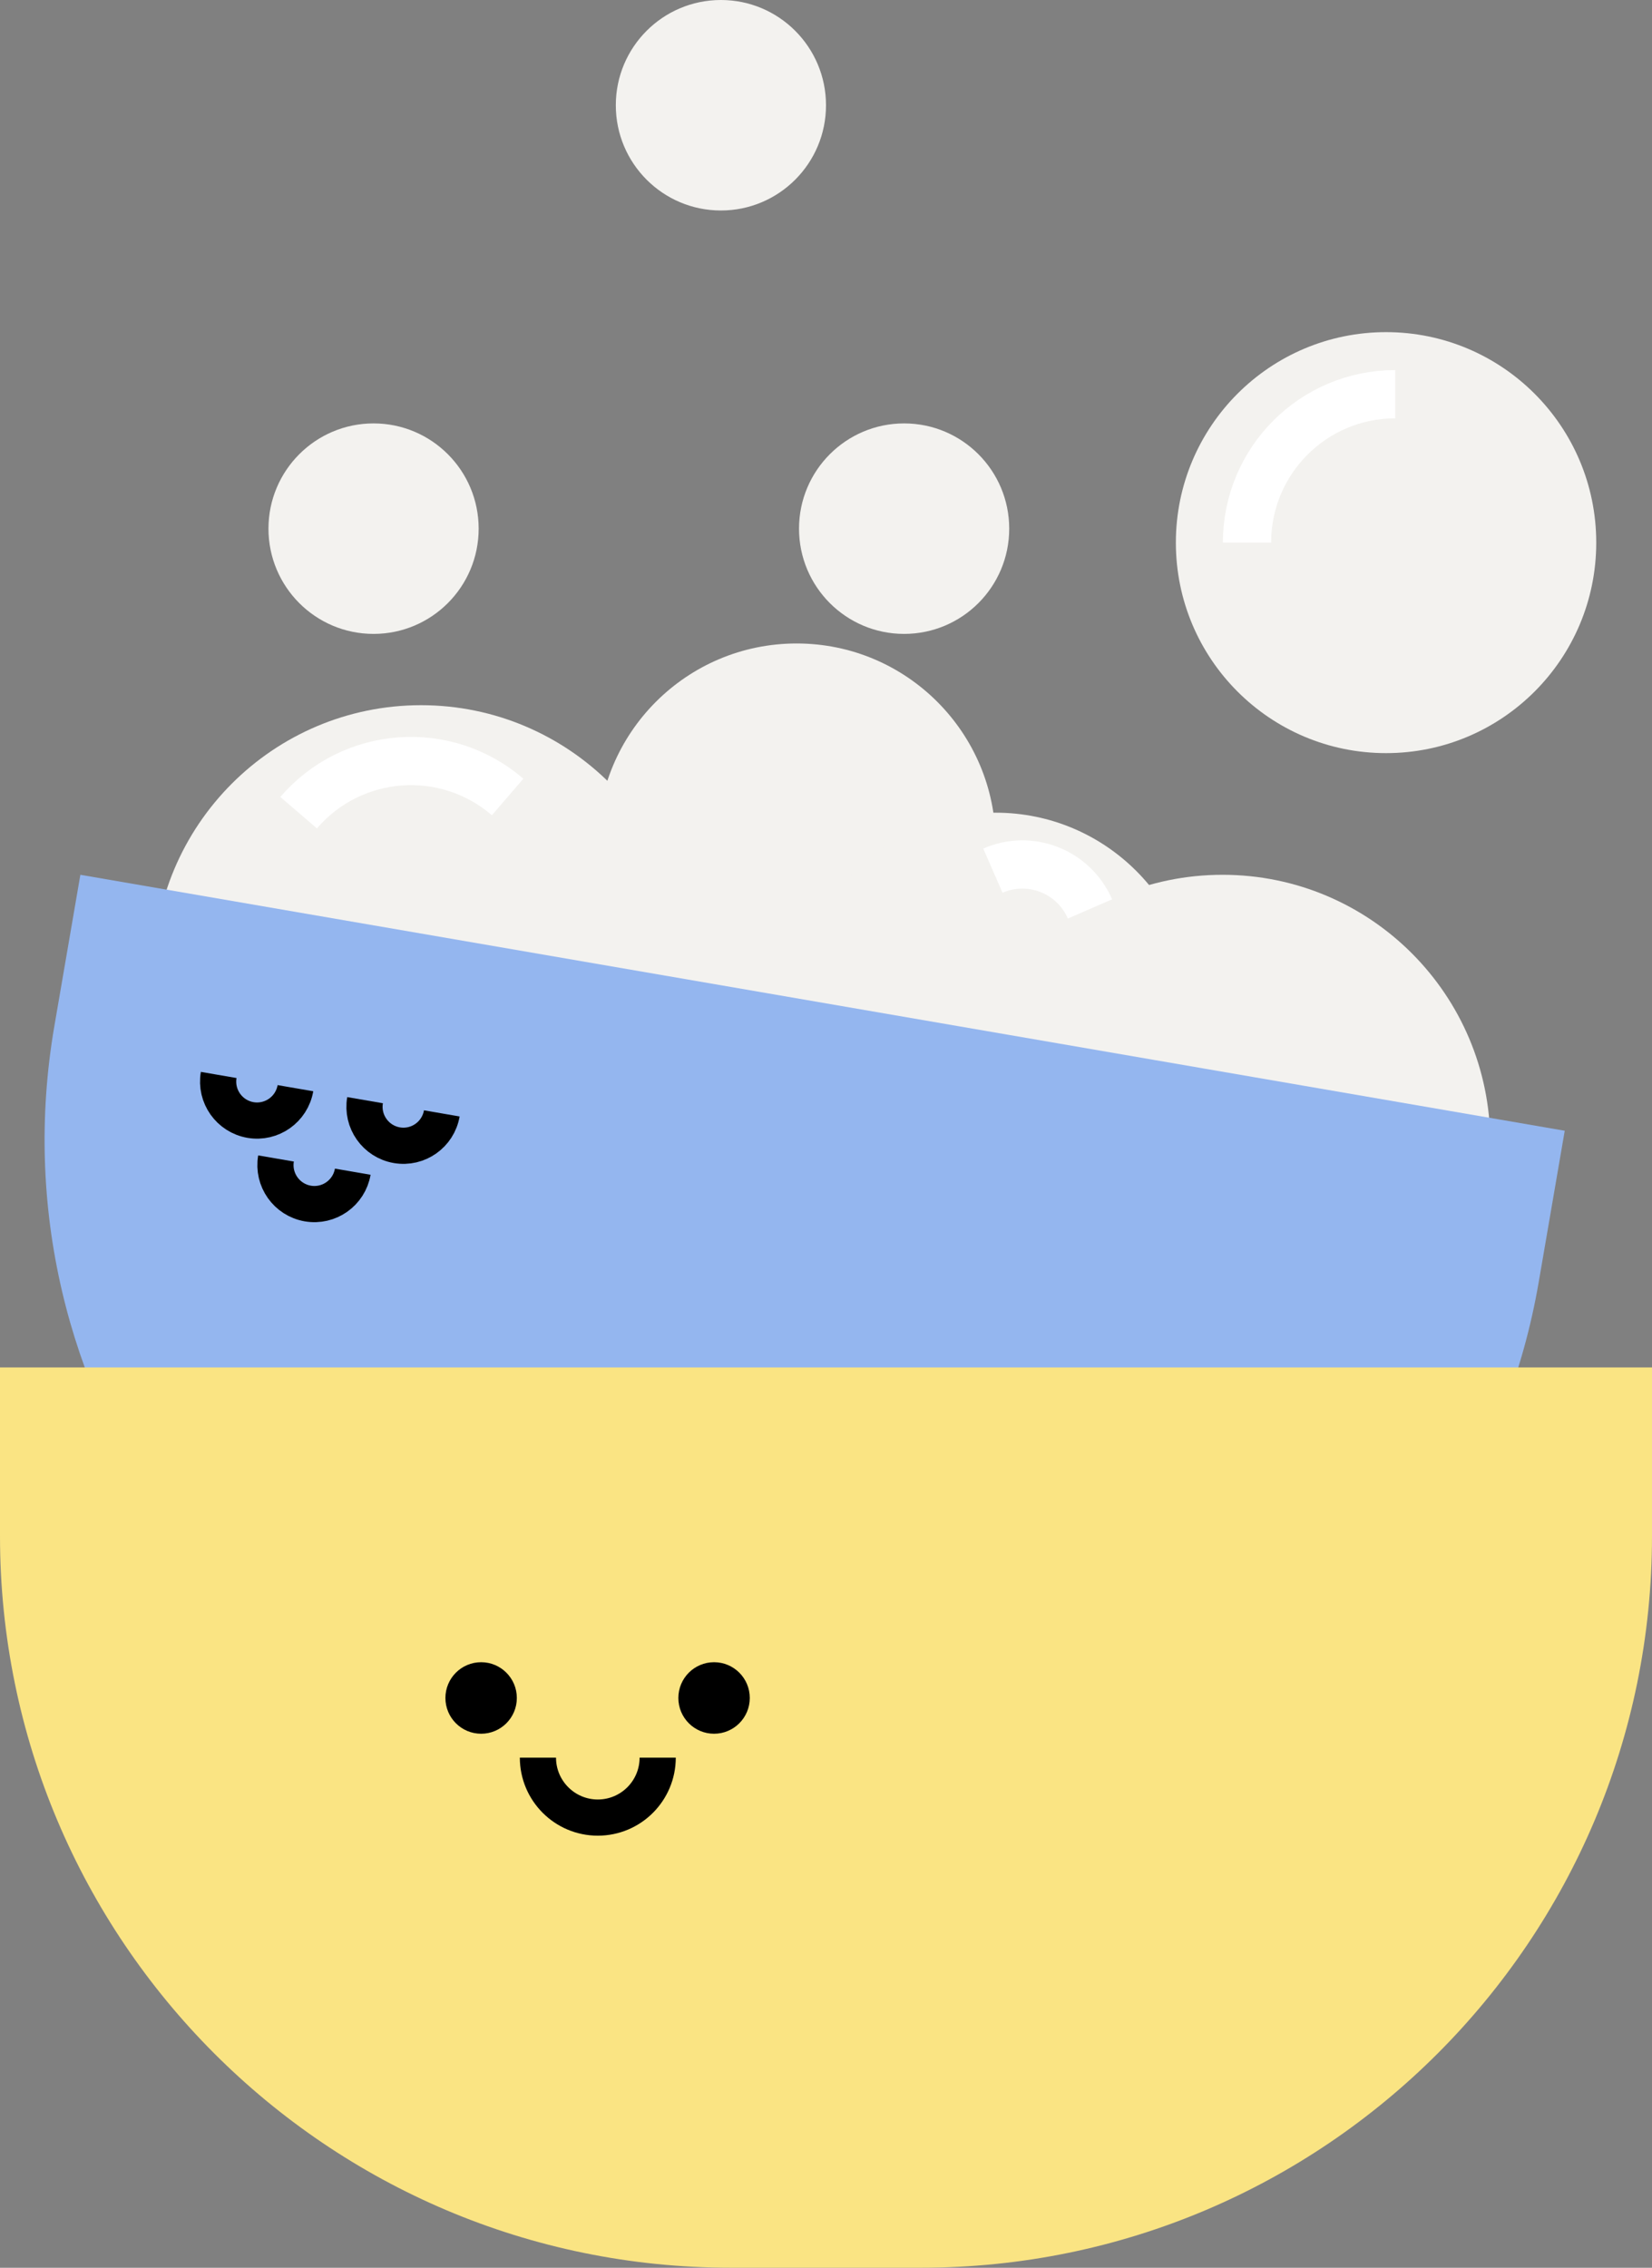 <svg width="137" height="188" viewBox="0 0 137 188" fill="none" xmlns="http://www.w3.org/2000/svg">
<rect x="0" y="0" width="137" height="188" fill="#808080" stroke="none"/>
<g clip-path="url(#clip0_1078_21823)">
<path d="M34.918 102.91C47.179 102.91 57.118 92.96 57.118 80.686C57.118 68.412 47.179 58.461 34.918 58.461C22.657 58.461 12.717 68.412 12.717 80.686C12.717 92.96 22.657 102.91 34.918 102.91Z" fill="#F3F2EF"/>
<path d="M66.062 86.391C75.178 86.391 82.568 78.993 82.568 69.867C82.568 60.742 75.178 53.344 66.062 53.344C56.946 53.344 49.556 60.742 49.556 69.867C49.556 78.993 56.946 86.391 66.062 86.391Z" fill="#F3F2EF"/>
<path d="M82.568 100.419C91.684 100.419 99.074 93.021 99.074 83.895C99.074 74.769 91.684 67.372 82.568 67.372C73.452 67.372 66.062 74.769 66.062 83.895C66.062 93.021 73.452 100.419 82.568 100.419Z" fill="#F3F2EF"/>
<path d="M101.385 116.97C113.646 116.97 123.586 107.019 123.586 94.745C123.586 82.471 113.646 72.521 101.385 72.521C89.124 72.521 79.185 82.471 79.185 94.745C79.185 107.019 89.124 116.97 101.385 116.97Z" fill="#F3F2EF"/>
<path d="M6.665 72.521L129.763 93.74L127.604 106.294C122.429 136.379 93.83 156.597 63.778 151.417L49.58 148.969C19.528 143.789 -0.668 115.156 4.506 85.075L6.665 72.521Z" fill="#94B6EF"/>
<path d="M0 113.362H137V127.331C137 160.812 109.845 187.996 76.4 187.996H60.6C27.155 188 0 160.816 0 127.335V113.366V113.362Z" fill="#FAE483"/>
<path d="M114.945 62.435C124.572 62.435 132.376 54.623 132.376 44.985C132.376 35.348 124.572 27.535 114.945 27.535C105.318 27.535 97.514 35.348 97.514 44.985C97.514 54.623 105.318 62.435 114.945 62.435Z" fill="#F3F2EF"/>
<path d="M30.979 52.551C35.793 52.551 39.695 48.645 39.695 43.826C39.695 39.008 35.793 35.101 30.979 35.101C26.166 35.101 22.264 39.008 22.264 43.826C22.264 48.645 26.166 52.551 30.979 52.551Z" fill="#F3F2EF"/>
<path d="M74.978 52.551C79.792 52.551 83.694 48.645 83.694 43.826C83.694 39.008 79.792 35.101 74.978 35.101C70.165 35.101 66.263 39.008 66.263 43.826C66.263 48.645 70.165 52.551 74.978 52.551Z" fill="#F3F2EF"/>
<path d="M59.785 17.45C64.598 17.45 68.5 13.544 68.5 8.725C68.5 3.906 64.598 0 59.785 0C54.971 0 51.069 3.906 51.069 8.725C51.069 13.544 54.971 17.45 59.785 17.45Z" fill="#F3F2EF"/>
<path d="M54.542 145.708C54.542 148.456 52.317 150.679 49.576 150.679C46.835 150.679 44.61 148.452 44.61 145.708" stroke="black" stroke-width="3" stroke-miterlimit="10"/>
<path d="M39.9 143.728C41.535 143.728 42.861 142.401 42.861 140.763C42.861 139.126 41.535 137.799 39.9 137.799C38.264 137.799 36.938 139.126 36.938 140.763C36.938 142.401 38.264 143.728 39.9 143.728Z" fill="black"/>
<path d="M59.217 143.728C60.853 143.728 62.179 142.401 62.179 140.763C62.179 139.126 60.853 137.799 59.217 137.799C57.582 137.799 56.256 139.126 56.256 140.763C56.256 142.401 57.582 143.728 59.217 143.728Z" fill="black"/>
<path d="M24.5 90.211C24.197 91.97 22.527 93.152 20.771 92.849C19.014 92.545 17.833 90.874 18.136 89.115" stroke="black" stroke-width="3" stroke-miterlimit="10"/>
<path d="M36.638 92.301C36.335 94.059 34.665 95.242 32.909 94.938C31.152 94.635 29.971 92.963 30.274 91.205" stroke="black" stroke-width="3" stroke-miterlimit="10"/>
<path d="M29.254 97.134C28.951 98.893 27.281 100.076 25.524 99.772C23.768 99.468 22.587 97.797 22.89 96.038" stroke="black" stroke-width="3" stroke-miterlimit="10"/>
<path d="M103.414 44.985C103.414 38.184 108.912 32.68 115.705 32.68" stroke="white" stroke-width="4" stroke-miterlimit="10"/>
<path d="M24.764 67.372C29.195 62.215 36.95 61.635 42.097 66.07" stroke="white" stroke-width="4" stroke-miterlimit="10"/>
<path d="M82.339 72.178C85.439 70.825 89.043 72.245 90.393 75.351" stroke="white" stroke-width="4" stroke-miterlimit="10"/>
</g>
<defs>
<clipPath id="clip0_1078_21823">
<rect width="137" height="188" fill="white"/>
</clipPath>
</defs>
</svg>
